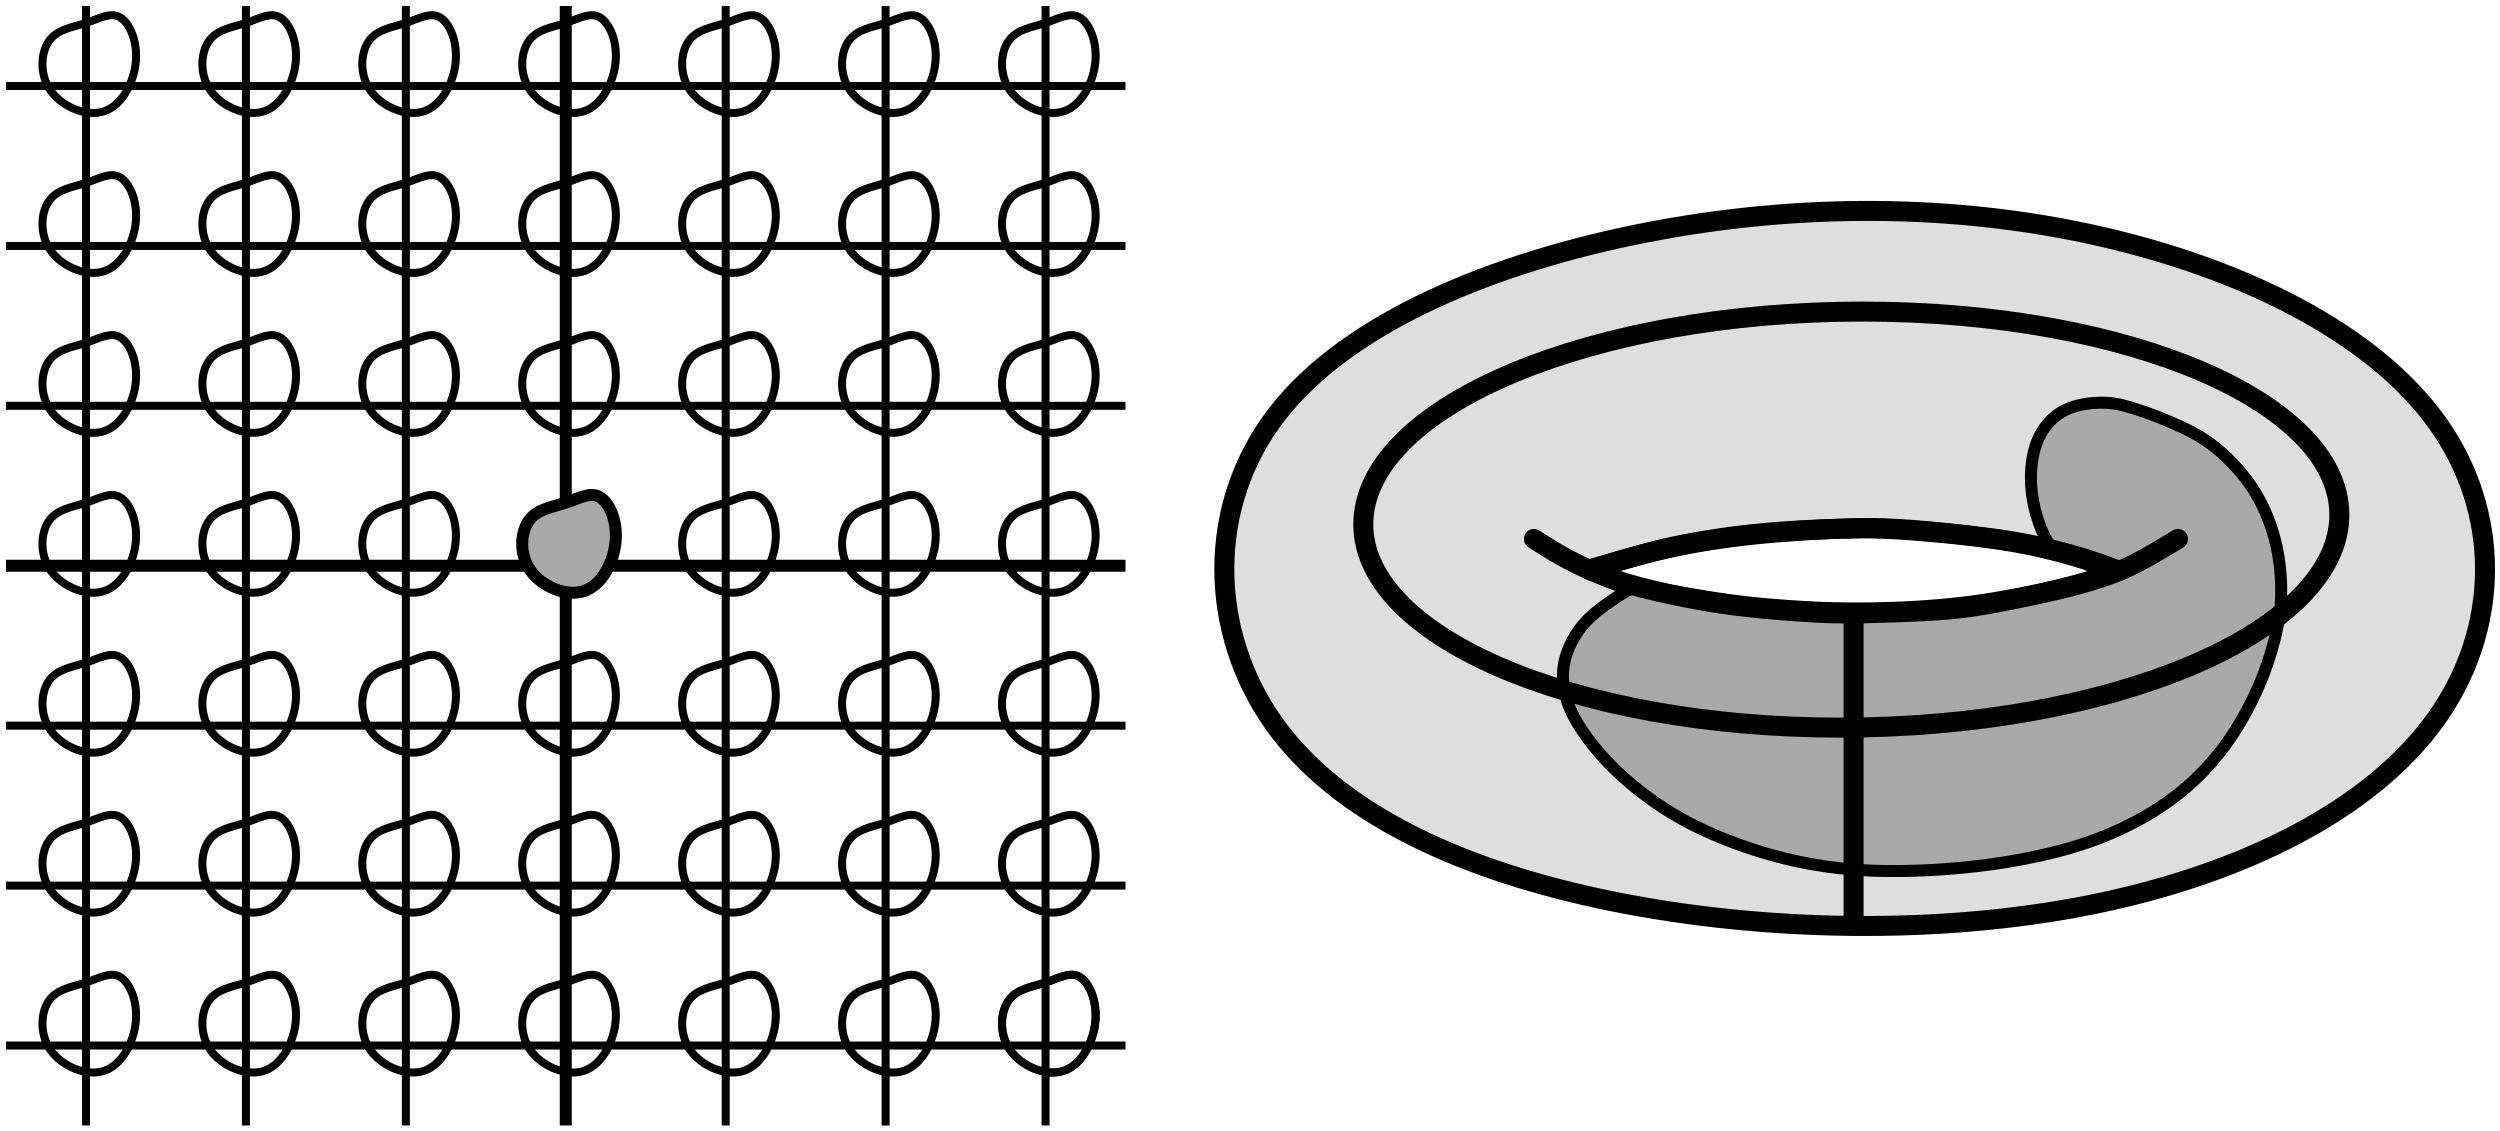<?xml version="1.0" encoding="UTF-8"?>
<svg xmlns="http://www.w3.org/2000/svg" xmlns:xlink="http://www.w3.org/1999/xlink" width="250.117pt" height="113.2pt" viewBox="0 0 250.117 113.2" version="1.1">
<defs>
<clipPath id="clip1">
  <path d="M 56 0 L 58 0 L 58 113.199 L 56 113.199 Z M 56 0 "/>
</clipPath>
</defs>
<g id="surface1">
<path style="fill-rule:evenodd;fill:rgb(87%,87%,87%);fill-opacity:1;stroke-width:2;stroke-linecap:butt;stroke-linejoin:round;stroke:rgb(0%,0%,0%);stroke-opacity:1;stroke-miterlimit:10;" d="M 263.185 719.202 C 256.021 709.959 256.361 697.428 262.791 688.299 C 269.224 679.17 281.755 673.44 296.81 670.405 C 311.869 667.373 329.455 667.034 344.65 670.096 C 359.849 673.159 372.658 679.62 379.119 688.666 C 385.58 697.709 385.693 709.338 379.205 718.358 C 372.712 727.373 359.623 733.78 345.267 737.01 C 330.916 740.241 315.295 740.295 300.154 737.346 C 285.013 734.397 270.349 728.444 263.185 719.202 Z M 316.353 707.557 C 314.689 707.459 312.814 707.319 311.005 707.131 C 309.193 706.944 307.439 706.702 305.896 706.448 C 304.349 706.194 303.005 705.924 301.767 705.635 C 300.533 705.35 299.396 705.045 298.38 704.76 C 297.361 704.479 296.462 704.213 295.834 704.03 C 295.205 703.842 294.849 703.737 294.673 703.686 C 294.494 703.631 294.494 703.631 295.166 703.33 C 295.834 703.026 297.173 702.42 298.619 701.983 C 300.064 701.541 301.619 701.272 303.091 701.014 C 304.564 700.756 305.962 700.514 307.353 700.307 C 308.744 700.1 310.127 699.932 311.81 699.776 C 313.494 699.623 315.47 699.483 317.384 699.401 C 319.298 699.323 321.146 699.307 322.962 699.338 C 324.779 699.37 326.56 699.452 328.259 699.573 C 329.955 699.698 331.572 699.862 333.162 700.08 C 334.752 700.303 336.318 700.577 337.662 700.838 C 339.005 701.1 340.127 701.346 341.189 701.604 C 342.255 701.858 343.263 702.123 344.252 702.42 C 345.24 702.717 346.205 703.045 346.689 703.209 C 347.17 703.373 347.17 703.373 346.72 703.573 C 346.271 703.764 345.369 704.159 344.15 704.565 C 342.931 704.971 341.392 705.393 339.955 705.733 C 338.517 706.073 337.181 706.327 335.58 706.569 C 333.974 706.811 332.103 707.038 330.185 707.229 C 328.271 707.42 326.31 707.577 324.763 707.659 C 323.216 707.741 322.08 707.748 320.783 707.725 C 319.486 707.705 318.021 707.651 316.353 707.557 Z M 316.353 707.557 " transform="matrix(1,0,0,-1,-135.4,760.6)"/>
<path style=" stroke:none;fill-rule:evenodd;fill:rgb(66.299%,66.299%,66.299%);fill-opacity:1;" d="M 161.586 59.859 C 160.906 60.367 160.09 60.98 159.352 61.703 C 158.613 62.43 157.961 63.266 157.477 64.234 C 156.996 65.199 156.684 66.297 156.668 67.477 C 156.648 68.66 156.926 69.93 157.262 70.906 C 157.598 71.879 157.996 72.559 158.559 73.352 C 159.121 74.148 159.848 75.055 160.535 75.824 C 161.219 76.594 161.859 77.223 162.66 77.918 C 163.465 78.613 164.426 79.375 165.484 80.109 C 166.547 80.844 167.699 81.555 168.934 82.207 C 170.164 82.859 171.469 83.453 172.891 84.008 C 174.309 84.559 175.84 85.07 177.391 85.496 C 178.941 85.922 180.512 86.262 182.062 86.512 C 183.617 86.758 185.156 86.918 186.789 87.004 C 188.422 87.086 190.145 87.094 191.844 87.039 C 193.539 86.984 195.211 86.867 196.891 86.691 C 198.566 86.516 200.254 86.273 201.961 85.953 C 203.668 85.633 205.395 85.234 206.961 84.781 C 208.523 84.328 209.926 83.824 211.352 83.191 C 212.773 82.559 214.219 81.797 215.473 81.023 C 216.727 80.25 217.785 79.465 218.824 78.539 C 219.867 77.613 220.891 76.551 221.848 75.344 C 222.809 74.137 223.707 72.785 224.473 71.43 C 225.238 70.074 225.871 68.715 226.359 67.48 C 226.852 66.246 227.203 65.141 227.488 63.73 C 227.777 62.324 228.004 60.613 228.023 58.984 C 228.039 57.352 227.852 55.797 227.477 54.293 C 227.105 52.789 226.543 51.34 225.895 50.098 C 225.246 48.855 224.508 47.824 223.645 46.867 C 222.777 45.91 221.789 45.027 220.801 44.316 C 219.816 43.609 218.84 43.07 217.441 42.473 C 216.047 41.875 214.23 41.219 212.562 40.891 C 210.898 40.562 209.375 40.57 208.125 40.863 C 206.879 41.156 205.906 41.738 205.211 42.395 C 204.516 43.051 204.102 43.781 203.816 44.57 C 203.527 45.363 203.367 46.219 203.336 47.234 C 203.305 48.254 203.402 49.434 203.527 50.289 C 203.648 51.145 203.801 51.672 203.918 52.055 C 204.035 52.438 204.121 52.672 204.25 52.965 C 204.379 53.262 204.547 53.613 205.113 54.062 C 205.68 54.512 206.645 55.059 207.473 55.441 C 208.301 55.82 208.988 56.039 209.559 56.355 C 210.125 56.676 210.57 57.094 210.262 57.469 C 209.949 57.844 208.887 58.176 207.766 58.484 C 206.641 58.793 205.465 59.074 204.23 59.352 C 202.996 59.629 201.707 59.895 200.41 60.137 C 199.117 60.375 197.82 60.594 196.305 60.766 C 194.785 60.941 193.043 61.074 191.438 61.164 C 189.828 61.254 188.359 61.301 186.84 61.32 C 185.32 61.34 183.758 61.328 182.094 61.262 C 180.434 61.195 178.676 61.07 177.105 60.93 C 175.535 60.789 174.152 60.633 172.91 60.465 C 171.664 60.297 170.562 60.113 169.344 59.883 C 168.129 59.652 166.805 59.375 165.859 59.164 C 164.914 58.953 164.352 58.812 163.996 58.723 C 163.641 58.629 163.492 58.59 163.148 58.77 C 162.805 58.949 162.266 59.352 161.586 59.859 Z M 161.586 59.859 "/>
<g clip-path="url(#clip1)" clip-rule="nonzero">
<path style="fill:none;stroke-width:1.2;stroke-linecap:butt;stroke-linejoin:round;stroke:rgb(0%,0%,0%);stroke-opacity:1;stroke-miterlimit:10;" d="M 192.002 759.998 L 192.002 647.998 " transform="matrix(1,0,0,-1,-135.4,760.6)"/>
</g>
<path style="fill:none;stroke-width:1.2;stroke-linecap:butt;stroke-linejoin:round;stroke:rgb(0%,0%,0%);stroke-opacity:1;stroke-miterlimit:10;" d="M 136.002 703.998 L 248.002 703.998 " transform="matrix(1,0,0,-1,-135.4,760.6)"/>
<path style="fill:none;stroke-width:0.8;stroke-linecap:butt;stroke-linejoin:round;stroke:rgb(0%,0%,0%);stroke-opacity:1;stroke-miterlimit:10;" d="M 248.002 719.998 L 136.002 719.998 " transform="matrix(1,0,0,-1,-135.4,760.6)"/>
<path style="fill:none;stroke-width:0.8;stroke-linecap:butt;stroke-linejoin:round;stroke:rgb(0%,0%,0%);stroke-opacity:1;stroke-miterlimit:10;" d="M 136.002 735.998 L 248.002 735.998 " transform="matrix(1,0,0,-1,-135.4,760.6)"/>
<path style="fill:none;stroke-width:0.8;stroke-linecap:butt;stroke-linejoin:round;stroke:rgb(0%,0%,0%);stroke-opacity:1;stroke-miterlimit:10;" d="M 136.002 751.998 L 248.002 751.998 " transform="matrix(1,0,0,-1,-135.4,760.6)"/>
<path style="fill:none;stroke-width:0.8;stroke-linecap:butt;stroke-linejoin:round;stroke:rgb(0%,0%,0%);stroke-opacity:1;stroke-miterlimit:10;" d="M 136.002 687.998 L 248.002 687.998 " transform="matrix(1,0,0,-1,-135.4,760.6)"/>
<path style="fill:none;stroke-width:0.8;stroke-linecap:butt;stroke-linejoin:round;stroke:rgb(0%,0%,0%);stroke-opacity:1;stroke-miterlimit:10;" d="M 136.002 671.998 L 248.002 671.998 " transform="matrix(1,0,0,-1,-135.4,760.6)"/>
<path style="fill:none;stroke-width:0.8;stroke-linecap:butt;stroke-linejoin:round;stroke:rgb(0%,0%,0%);stroke-opacity:1;stroke-miterlimit:10;" d="M 136.002 655.998 L 248.002 655.998 " transform="matrix(1,0,0,-1,-135.4,760.6)"/>
<path style="fill:none;stroke-width:0.8;stroke-linecap:butt;stroke-linejoin:round;stroke:rgb(0%,0%,0%);stroke-opacity:1;stroke-miterlimit:10;" d="M 144.002 759.998 L 144.002 647.998 " transform="matrix(1,0,0,-1,-135.4,760.6)"/>
<path style="fill:none;stroke-width:0.8;stroke-linecap:butt;stroke-linejoin:round;stroke:rgb(0%,0%,0%);stroke-opacity:1;stroke-miterlimit:10;" d="M 160.002 759.998 L 160.002 647.998 " transform="matrix(1,0,0,-1,-135.4,760.6)"/>
<path style="fill:none;stroke-width:0.8;stroke-linecap:butt;stroke-linejoin:round;stroke:rgb(0%,0%,0%);stroke-opacity:1;stroke-miterlimit:10;" d="M 176.002 759.998 L 176.002 647.998 " transform="matrix(1,0,0,-1,-135.4,760.6)"/>
<path style="fill:none;stroke-width:0.8;stroke-linecap:butt;stroke-linejoin:round;stroke:rgb(0%,0%,0%);stroke-opacity:1;stroke-miterlimit:10;" d="M 208.002 759.998 L 208.002 647.998 " transform="matrix(1,0,0,-1,-135.4,760.6)"/>
<path style="fill:none;stroke-width:0.8;stroke-linecap:butt;stroke-linejoin:round;stroke:rgb(0%,0%,0%);stroke-opacity:1;stroke-miterlimit:10;" d="M 224.002 759.998 L 224.002 647.998 " transform="matrix(1,0,0,-1,-135.4,760.6)"/>
<path style="fill:none;stroke-width:0.8;stroke-linecap:butt;stroke-linejoin:round;stroke:rgb(0%,0%,0%);stroke-opacity:1;stroke-miterlimit:10;" d="M 240.002 759.998 L 240.002 647.998 " transform="matrix(1,0,0,-1,-135.4,760.6)"/>
<path style="fill:none;stroke-width:2;stroke-linecap:butt;stroke-linejoin:round;stroke:rgb(0%,0%,0%);stroke-opacity:1;stroke-miterlimit:10;" d="M 369.431 708.616 C 370.041 720.108 348.681 729.428 321.724 729.428 C 294.763 729.428 272.416 720.108 271.806 708.616 C 271.197 697.123 292.556 687.803 319.513 687.803 C 346.47 687.803 368.822 697.123 369.431 708.616 " transform="matrix(1,0,0,-1,-135.4,760.6)"/>
<path style="fill:none;stroke-width:2;stroke-linecap:butt;stroke-linejoin:round;stroke:rgb(0%,0%,0%);stroke-opacity:1;stroke-miterlimit:10;" d="M 320.845 699.022 L 320.845 668.28 " transform="matrix(1,0,0,-1,-135.4,760.6)"/>
<path style="fill-rule:evenodd;fill:rgb(66.299%,66.299%,66.299%);fill-opacity:1;stroke-width:1.2;stroke-linecap:butt;stroke-linejoin:round;stroke:rgb(0%,0%,0%);stroke-opacity:1;stroke-miterlimit:10;" d="M 191.994 710.303 C 190.67 709.866 189.142 709.686 188.306 708.502 C 187.474 707.323 187.326 705.143 188.47 703.526 C 189.615 701.913 192.048 700.858 193.845 701.475 C 195.646 702.092 196.806 704.381 196.99 706.432 C 197.173 708.487 196.373 710.303 195.412 710.866 C 194.447 711.428 193.322 710.737 191.994 710.303 Z M 191.994 710.303 " transform="matrix(1,0,0,-1,-135.4,760.6)"/>
<path style="fill:none;stroke-width:0.8;stroke-linecap:butt;stroke-linejoin:round;stroke:rgb(0%,0%,0%);stroke-opacity:1;stroke-miterlimit:10;" d="M 207.994 710.303 C 206.67 709.866 205.142 709.686 204.306 708.502 C 203.474 707.323 203.326 705.143 204.47 703.526 C 205.615 701.913 208.048 700.858 209.845 701.475 C 211.646 702.092 212.806 704.381 212.99 706.432 C 213.173 708.487 212.373 710.303 211.412 710.866 C 210.447 711.428 209.322 710.737 207.994 710.303 Z M 207.994 710.303 " transform="matrix(1,0,0,-1,-135.4,760.6)"/>
<path style="fill:none;stroke-width:0.8;stroke-linecap:butt;stroke-linejoin:round;stroke:rgb(0%,0%,0%);stroke-opacity:1;stroke-miterlimit:10;" d="M 223.994 710.303 C 222.67 709.866 221.142 709.686 220.306 708.502 C 219.474 707.323 219.326 705.143 220.47 703.526 C 221.615 701.913 224.048 700.858 225.845 701.475 C 227.646 702.092 228.806 704.381 228.99 706.432 C 229.173 708.487 228.373 710.303 227.412 710.866 C 226.447 711.428 225.322 710.737 223.994 710.303 Z M 223.994 710.303 " transform="matrix(1,0,0,-1,-135.4,760.6)"/>
<path style="fill:none;stroke-width:0.8;stroke-linecap:butt;stroke-linejoin:round;stroke:rgb(0%,0%,0%);stroke-opacity:1;stroke-miterlimit:10;" d="M 239.994 710.303 C 238.67 709.866 237.142 709.686 236.306 708.502 C 235.474 707.323 235.326 705.143 236.47 703.526 C 237.615 701.913 240.048 700.858 241.845 701.475 C 243.646 702.092 244.806 704.381 244.99 706.432 C 245.173 708.487 244.373 710.303 243.412 710.866 C 242.447 711.428 241.322 710.737 239.994 710.303 Z M 239.994 710.303 " transform="matrix(1,0,0,-1,-135.4,760.6)"/>
<path style="fill:none;stroke-width:0.8;stroke-linecap:butt;stroke-linejoin:round;stroke:rgb(0%,0%,0%);stroke-opacity:1;stroke-miterlimit:10;" d="M 239.994 726.303 C 238.67 725.866 237.142 725.686 236.306 724.502 C 235.474 723.323 235.326 721.143 236.47 719.526 C 237.615 717.913 240.048 716.858 241.845 717.475 C 243.646 718.092 244.806 720.381 244.99 722.432 C 245.173 724.487 244.373 726.303 243.412 726.866 C 242.447 727.428 241.322 726.737 239.994 726.303 Z M 239.994 726.303 " transform="matrix(1,0,0,-1,-135.4,760.6)"/>
<path style="fill:none;stroke-width:0.8;stroke-linecap:butt;stroke-linejoin:round;stroke:rgb(0%,0%,0%);stroke-opacity:1;stroke-miterlimit:10;" d="M 223.994 726.303 C 222.67 725.866 221.142 725.686 220.306 724.502 C 219.474 723.323 219.326 721.143 220.47 719.526 C 221.615 717.913 224.048 716.858 225.845 717.475 C 227.646 718.092 228.806 720.381 228.99 722.432 C 229.173 724.487 228.373 726.303 227.412 726.866 C 226.447 727.428 225.322 726.737 223.994 726.303 Z M 223.994 726.303 " transform="matrix(1,0,0,-1,-135.4,760.6)"/>
<path style="fill:none;stroke-width:0.8;stroke-linecap:butt;stroke-linejoin:round;stroke:rgb(0%,0%,0%);stroke-opacity:1;stroke-miterlimit:10;" d="M 207.994 726.303 C 206.67 725.866 205.142 725.686 204.306 724.502 C 203.474 723.323 203.326 721.143 204.47 719.526 C 205.615 717.913 208.048 716.858 209.845 717.475 C 211.646 718.092 212.806 720.381 212.99 722.432 C 213.173 724.487 212.373 726.303 211.412 726.866 C 210.447 727.428 209.322 726.737 207.994 726.303 Z M 207.994 726.303 " transform="matrix(1,0,0,-1,-135.4,760.6)"/>
<path style="fill:none;stroke-width:0.8;stroke-linecap:butt;stroke-linejoin:round;stroke:rgb(0%,0%,0%);stroke-opacity:1;stroke-miterlimit:10;" d="M 191.994 726.303 C 190.67 725.866 189.142 725.686 188.306 724.502 C 187.474 723.323 187.326 721.143 188.47 719.526 C 189.615 717.913 192.048 716.858 193.845 717.475 C 195.646 718.092 196.806 720.381 196.99 722.432 C 197.173 724.487 196.373 726.303 195.412 726.866 C 194.447 727.428 193.322 726.737 191.994 726.303 Z M 191.994 726.303 " transform="matrix(1,0,0,-1,-135.4,760.6)"/>
<path style="fill:none;stroke-width:0.8;stroke-linecap:butt;stroke-linejoin:round;stroke:rgb(0%,0%,0%);stroke-opacity:1;stroke-miterlimit:10;" d="M 175.994 726.303 C 174.67 725.866 173.142 725.686 172.306 724.502 C 171.474 723.323 171.326 721.143 172.47 719.526 C 173.615 717.913 176.048 716.858 177.845 717.475 C 179.646 718.092 180.806 720.381 180.99 722.432 C 181.173 724.487 180.373 726.303 179.412 726.866 C 178.447 727.428 177.322 726.737 175.994 726.303 Z M 175.994 726.303 " transform="matrix(1,0,0,-1,-135.4,760.6)"/>
<path style="fill:none;stroke-width:0.8;stroke-linecap:butt;stroke-linejoin:round;stroke:rgb(0%,0%,0%);stroke-opacity:1;stroke-miterlimit:10;" d="M 175.994 710.303 C 174.67 709.866 173.142 709.686 172.306 708.502 C 171.474 707.323 171.326 705.143 172.47 703.526 C 173.615 701.913 176.048 700.858 177.845 701.475 C 179.646 702.092 180.806 704.381 180.99 706.432 C 181.173 708.487 180.373 710.303 179.412 710.866 C 178.447 711.428 177.322 710.737 175.994 710.303 Z M 175.994 710.303 " transform="matrix(1,0,0,-1,-135.4,760.6)"/>
<path style="fill:none;stroke-width:0.8;stroke-linecap:butt;stroke-linejoin:round;stroke:rgb(0%,0%,0%);stroke-opacity:1;stroke-miterlimit:10;" d="M 175.994 694.303 C 174.67 693.866 173.142 693.686 172.306 692.502 C 171.474 691.323 171.326 689.143 172.47 687.526 C 173.615 685.913 176.048 684.858 177.845 685.475 C 179.646 686.092 180.806 688.381 180.99 690.432 C 181.173 692.487 180.373 694.303 179.412 694.866 C 178.447 695.428 177.322 694.737 175.994 694.303 Z M 175.994 694.303 " transform="matrix(1,0,0,-1,-135.4,760.6)"/>
<path style="fill:none;stroke-width:0.8;stroke-linecap:butt;stroke-linejoin:round;stroke:rgb(0%,0%,0%);stroke-opacity:1;stroke-miterlimit:10;" d="M 191.994 694.303 C 190.67 693.866 189.142 693.686 188.306 692.502 C 187.474 691.323 187.326 689.143 188.47 687.526 C 189.615 685.913 192.048 684.858 193.845 685.475 C 195.646 686.092 196.806 688.381 196.99 690.432 C 197.173 692.487 196.373 694.303 195.412 694.866 C 194.447 695.428 193.322 694.737 191.994 694.303 Z M 191.994 694.303 " transform="matrix(1,0,0,-1,-135.4,760.6)"/>
<path style="fill:none;stroke-width:0.8;stroke-linecap:butt;stroke-linejoin:round;stroke:rgb(0%,0%,0%);stroke-opacity:1;stroke-miterlimit:10;" d="M 207.994 694.303 C 206.67 693.866 205.142 693.686 204.306 692.502 C 203.474 691.323 203.326 689.143 204.47 687.526 C 205.615 685.913 208.048 684.858 209.845 685.475 C 211.646 686.092 212.806 688.381 212.99 690.432 C 213.173 692.487 212.373 694.303 211.412 694.866 C 210.447 695.428 209.322 694.737 207.994 694.303 Z M 207.994 694.303 " transform="matrix(1,0,0,-1,-135.4,760.6)"/>
<path style="fill:none;stroke-width:0.8;stroke-linecap:butt;stroke-linejoin:round;stroke:rgb(0%,0%,0%);stroke-opacity:1;stroke-miterlimit:10;" d="M 223.994 694.303 C 222.67 693.866 221.142 693.686 220.306 692.502 C 219.474 691.323 219.326 689.143 220.47 687.526 C 221.615 685.913 224.048 684.858 225.845 685.475 C 227.646 686.092 228.806 688.381 228.99 690.432 C 229.173 692.487 228.373 694.303 227.412 694.866 C 226.447 695.428 225.322 694.737 223.994 694.303 Z M 223.994 694.303 " transform="matrix(1,0,0,-1,-135.4,760.6)"/>
<path style="fill:none;stroke-width:0.8;stroke-linecap:butt;stroke-linejoin:round;stroke:rgb(0%,0%,0%);stroke-opacity:1;stroke-miterlimit:10;" d="M 239.994 694.303 C 238.67 693.866 237.142 693.686 236.306 692.502 C 235.474 691.323 235.326 689.143 236.47 687.526 C 237.615 685.913 240.048 684.858 241.845 685.475 C 243.646 686.092 244.806 688.381 244.99 690.432 C 245.173 692.487 244.373 694.303 243.412 694.866 C 242.447 695.428 241.322 694.737 239.994 694.303 Z M 239.994 694.303 " transform="matrix(1,0,0,-1,-135.4,760.6)"/>
<path style="fill:none;stroke-width:0.8;stroke-linecap:butt;stroke-linejoin:round;stroke:rgb(0%,0%,0%);stroke-opacity:1;stroke-miterlimit:10;" d="M 239.994 678.303 C 238.67 677.866 237.142 677.686 236.306 676.502 C 235.474 675.323 235.326 673.143 236.47 671.526 C 237.615 669.913 240.048 668.858 241.845 669.475 C 243.646 670.092 244.806 672.381 244.99 674.432 C 245.173 676.487 244.373 678.303 243.412 678.866 C 242.447 679.428 241.322 678.737 239.994 678.303 Z M 239.994 678.303 " transform="matrix(1,0,0,-1,-135.4,760.6)"/>
<path style="fill:none;stroke-width:0.8;stroke-linecap:butt;stroke-linejoin:round;stroke:rgb(0%,0%,0%);stroke-opacity:1;stroke-miterlimit:10;" d="M 223.994 678.303 C 222.67 677.866 221.142 677.686 220.306 676.502 C 219.474 675.323 219.326 673.143 220.47 671.526 C 221.615 669.913 224.048 668.858 225.845 669.475 C 227.646 670.092 228.806 672.381 228.99 674.432 C 229.173 676.487 228.373 678.303 227.412 678.866 C 226.447 679.428 225.322 678.737 223.994 678.303 Z M 223.994 678.303 " transform="matrix(1,0,0,-1,-135.4,760.6)"/>
<path style="fill:none;stroke-width:0.8;stroke-linecap:butt;stroke-linejoin:round;stroke:rgb(0%,0%,0%);stroke-opacity:1;stroke-miterlimit:10;" d="M 207.994 678.303 C 206.67 677.866 205.142 677.686 204.306 676.502 C 203.474 675.323 203.326 673.143 204.47 671.526 C 205.615 669.913 208.048 668.858 209.845 669.475 C 211.646 670.092 212.806 672.381 212.99 674.432 C 213.173 676.487 212.373 678.303 211.412 678.866 C 210.447 679.428 209.322 678.737 207.994 678.303 Z M 207.994 678.303 " transform="matrix(1,0,0,-1,-135.4,760.6)"/>
<path style="fill:none;stroke-width:0.8;stroke-linecap:butt;stroke-linejoin:round;stroke:rgb(0%,0%,0%);stroke-opacity:1;stroke-miterlimit:10;" d="M 191.994 678.303 C 190.67 677.866 189.142 677.686 188.306 676.502 C 187.474 675.323 187.326 673.143 188.47 671.526 C 189.615 669.913 192.048 668.858 193.845 669.475 C 195.646 670.092 196.806 672.381 196.99 674.432 C 197.173 676.487 196.373 678.303 195.412 678.866 C 194.447 679.428 193.322 678.737 191.994 678.303 Z M 191.994 678.303 " transform="matrix(1,0,0,-1,-135.4,760.6)"/>
<path style="fill:none;stroke-width:0.8;stroke-linecap:butt;stroke-linejoin:round;stroke:rgb(0%,0%,0%);stroke-opacity:1;stroke-miterlimit:10;" d="M 175.994 678.303 C 174.67 677.866 173.142 677.686 172.306 676.502 C 171.474 675.323 171.326 673.143 172.47 671.526 C 173.615 669.913 176.048 668.858 177.845 669.475 C 179.646 670.092 180.806 672.381 180.99 674.432 C 181.173 676.487 180.373 678.303 179.412 678.866 C 178.447 679.428 177.322 678.737 175.994 678.303 Z M 175.994 678.303 " transform="matrix(1,0,0,-1,-135.4,760.6)"/>
<path style="fill:none;stroke-width:0.8;stroke-linecap:butt;stroke-linejoin:round;stroke:rgb(0%,0%,0%);stroke-opacity:1;stroke-miterlimit:10;" d="M 159.994 678.303 C 158.67 677.866 157.142 677.686 156.306 676.502 C 155.474 675.323 155.326 673.143 156.47 671.526 C 157.615 669.913 160.048 668.858 161.845 669.475 C 163.646 670.092 164.806 672.381 164.99 674.432 C 165.173 676.487 164.373 678.303 163.412 678.866 C 162.447 679.428 161.322 678.737 159.994 678.303 Z M 159.994 678.303 " transform="matrix(1,0,0,-1,-135.4,760.6)"/>
<path style="fill:none;stroke-width:0.8;stroke-linecap:butt;stroke-linejoin:round;stroke:rgb(0%,0%,0%);stroke-opacity:1;stroke-miterlimit:10;" d="M 159.994 694.303 C 158.67 693.866 157.142 693.686 156.306 692.502 C 155.474 691.323 155.326 689.143 156.47 687.526 C 157.615 685.913 160.048 684.858 161.845 685.475 C 163.646 686.092 164.806 688.381 164.99 690.432 C 165.173 692.487 164.373 694.303 163.412 694.866 C 162.447 695.428 161.322 694.737 159.994 694.303 Z M 159.994 694.303 " transform="matrix(1,0,0,-1,-135.4,760.6)"/>
<path style="fill:none;stroke-width:0.8;stroke-linecap:butt;stroke-linejoin:round;stroke:rgb(0%,0%,0%);stroke-opacity:1;stroke-miterlimit:10;" d="M 159.994 710.303 C 158.67 709.866 157.142 709.686 156.306 708.502 C 155.474 707.323 155.326 705.143 156.47 703.526 C 157.615 701.913 160.048 700.858 161.845 701.475 C 163.646 702.092 164.806 704.381 164.99 706.432 C 165.173 708.487 164.373 710.303 163.412 710.866 C 162.447 711.428 161.322 710.737 159.994 710.303 Z M 159.994 710.303 " transform="matrix(1,0,0,-1,-135.4,760.6)"/>
<path style="fill:none;stroke-width:0.8;stroke-linecap:butt;stroke-linejoin:round;stroke:rgb(0%,0%,0%);stroke-opacity:1;stroke-miterlimit:10;" d="M 159.994 726.303 C 158.67 725.866 157.142 725.686 156.306 724.502 C 155.474 723.323 155.326 721.143 156.47 719.526 C 157.615 717.913 160.048 716.858 161.845 717.475 C 163.646 718.092 164.806 720.381 164.99 722.432 C 165.173 724.487 164.373 726.303 163.412 726.866 C 162.447 727.428 161.322 726.737 159.994 726.303 Z M 159.994 726.303 " transform="matrix(1,0,0,-1,-135.4,760.6)"/>
<path style="fill:none;stroke-width:0.8;stroke-linecap:butt;stroke-linejoin:round;stroke:rgb(0%,0%,0%);stroke-opacity:1;stroke-miterlimit:10;" d="M 159.994 742.303 C 158.67 741.866 157.142 741.686 156.306 740.502 C 155.474 739.323 155.326 737.143 156.47 735.526 C 157.615 733.913 160.048 732.858 161.845 733.475 C 163.646 734.092 164.806 736.381 164.99 738.432 C 165.173 740.487 164.373 742.303 163.412 742.866 C 162.447 743.428 161.322 742.737 159.994 742.303 Z M 159.994 742.303 " transform="matrix(1,0,0,-1,-135.4,760.6)"/>
<path style="fill:none;stroke-width:0.8;stroke-linecap:butt;stroke-linejoin:round;stroke:rgb(0%,0%,0%);stroke-opacity:1;stroke-miterlimit:10;" d="M 175.994 742.303 C 174.67 741.866 173.142 741.686 172.306 740.502 C 171.474 739.323 171.326 737.143 172.47 735.526 C 173.615 733.913 176.048 732.858 177.845 733.475 C 179.646 734.092 180.806 736.381 180.99 738.432 C 181.173 740.487 180.373 742.303 179.412 742.866 C 178.447 743.428 177.322 742.737 175.994 742.303 Z M 175.994 742.303 " transform="matrix(1,0,0,-1,-135.4,760.6)"/>
<path style="fill:none;stroke-width:0.8;stroke-linecap:butt;stroke-linejoin:round;stroke:rgb(0%,0%,0%);stroke-opacity:1;stroke-miterlimit:10;" d="M 191.994 742.303 C 190.67 741.866 189.142 741.686 188.306 740.502 C 187.474 739.323 187.326 737.143 188.47 735.526 C 189.615 733.913 192.048 732.858 193.845 733.475 C 195.646 734.092 196.806 736.381 196.99 738.432 C 197.173 740.487 196.373 742.303 195.412 742.866 C 194.447 743.428 193.322 742.737 191.994 742.303 Z M 191.994 742.303 " transform="matrix(1,0,0,-1,-135.4,760.6)"/>
<path style="fill:none;stroke-width:0.8;stroke-linecap:butt;stroke-linejoin:round;stroke:rgb(0%,0%,0%);stroke-opacity:1;stroke-miterlimit:10;" d="M 207.994 742.303 C 206.67 741.866 205.142 741.686 204.306 740.502 C 203.474 739.323 203.326 737.143 204.47 735.526 C 205.615 733.913 208.048 732.858 209.845 733.475 C 211.646 734.092 212.806 736.381 212.99 738.432 C 213.173 740.487 212.373 742.303 211.412 742.866 C 210.447 743.428 209.322 742.737 207.994 742.303 Z M 207.994 742.303 " transform="matrix(1,0,0,-1,-135.4,760.6)"/>
<path style="fill:none;stroke-width:0.8;stroke-linecap:butt;stroke-linejoin:round;stroke:rgb(0%,0%,0%);stroke-opacity:1;stroke-miterlimit:10;" d="M 143.994 726.303 C 142.67 725.866 141.142 725.686 140.306 724.502 C 139.474 723.323 139.326 721.143 140.47 719.526 C 141.615 717.913 144.048 716.858 145.845 717.475 C 147.646 718.092 148.806 720.381 148.99 722.432 C 149.173 724.487 148.373 726.303 147.412 726.866 C 146.447 727.428 145.322 726.737 143.994 726.303 Z M 143.994 726.303 " transform="matrix(1,0,0,-1,-135.4,760.6)"/>
<path style="fill:none;stroke-width:0.8;stroke-linecap:butt;stroke-linejoin:round;stroke:rgb(0%,0%,0%);stroke-opacity:1;stroke-miterlimit:10;" d="M 143.994 742.303 C 142.67 741.866 141.142 741.686 140.306 740.502 C 139.474 739.323 139.326 737.143 140.47 735.526 C 141.615 733.913 144.048 732.858 145.845 733.475 C 147.646 734.092 148.806 736.381 148.99 738.432 C 149.173 740.487 148.373 742.303 147.412 742.866 C 146.447 743.428 145.322 742.737 143.994 742.303 Z M 143.994 742.303 " transform="matrix(1,0,0,-1,-135.4,760.6)"/>
<path style="fill:none;stroke-width:0.8;stroke-linecap:butt;stroke-linejoin:round;stroke:rgb(0%,0%,0%);stroke-opacity:1;stroke-miterlimit:10;" d="M 143.994 758.303 C 142.67 757.866 141.142 757.686 140.306 756.502 C 139.474 755.323 139.326 753.143 140.47 751.526 C 141.615 749.913 144.048 748.858 145.845 749.475 C 147.646 750.092 148.806 752.381 148.99 754.432 C 149.173 756.487 148.373 758.303 147.412 758.866 C 146.447 759.428 145.322 758.737 143.994 758.303 Z M 143.994 758.303 " transform="matrix(1,0,0,-1,-135.4,760.6)"/>
<path style="fill:none;stroke-width:0.8;stroke-linecap:butt;stroke-linejoin:round;stroke:rgb(0%,0%,0%);stroke-opacity:1;stroke-miterlimit:10;" d="M 159.994 758.303 C 158.67 757.866 157.142 757.686 156.306 756.502 C 155.474 755.323 155.326 753.143 156.47 751.526 C 157.615 749.913 160.048 748.858 161.845 749.475 C 163.646 750.092 164.806 752.381 164.99 754.432 C 165.173 756.487 164.373 758.303 163.412 758.866 C 162.447 759.428 161.322 758.737 159.994 758.303 Z M 159.994 758.303 " transform="matrix(1,0,0,-1,-135.4,760.6)"/>
<path style="fill:none;stroke-width:0.8;stroke-linecap:butt;stroke-linejoin:round;stroke:rgb(0%,0%,0%);stroke-opacity:1;stroke-miterlimit:10;" d="M 175.994 758.303 C 174.67 757.866 173.142 757.686 172.306 756.502 C 171.474 755.323 171.326 753.143 172.47 751.526 C 173.615 749.913 176.048 748.858 177.845 749.475 C 179.646 750.092 180.806 752.381 180.99 754.432 C 181.173 756.487 180.373 758.303 179.412 758.866 C 178.447 759.428 177.322 758.737 175.994 758.303 Z M 175.994 758.303 " transform="matrix(1,0,0,-1,-135.4,760.6)"/>
<path style="fill:none;stroke-width:0.8;stroke-linecap:butt;stroke-linejoin:round;stroke:rgb(0%,0%,0%);stroke-opacity:1;stroke-miterlimit:10;" d="M 191.994 758.303 C 190.67 757.866 189.142 757.686 188.306 756.502 C 187.474 755.323 187.326 753.143 188.47 751.526 C 189.615 749.913 192.048 748.858 193.845 749.475 C 195.646 750.092 196.806 752.381 196.99 754.432 C 197.173 756.487 196.373 758.303 195.412 758.866 C 194.447 759.428 193.322 758.737 191.994 758.303 Z M 191.994 758.303 " transform="matrix(1,0,0,-1,-135.4,760.6)"/>
<path style="fill:none;stroke-width:0.8;stroke-linecap:butt;stroke-linejoin:round;stroke:rgb(0%,0%,0%);stroke-opacity:1;stroke-miterlimit:10;" d="M 207.994 758.303 C 206.67 757.866 205.142 757.686 204.306 756.502 C 203.474 755.323 203.326 753.143 204.47 751.526 C 205.615 749.913 208.048 748.858 209.845 749.475 C 211.646 750.092 212.806 752.381 212.99 754.432 C 213.173 756.487 212.373 758.303 211.412 758.866 C 210.447 759.428 209.322 758.737 207.994 758.303 Z M 207.994 758.303 " transform="matrix(1,0,0,-1,-135.4,760.6)"/>
<path style="fill:none;stroke-width:0.8;stroke-linecap:butt;stroke-linejoin:round;stroke:rgb(0%,0%,0%);stroke-opacity:1;stroke-miterlimit:10;" d="M 223.994 758.303 C 222.67 757.866 221.142 757.686 220.306 756.502 C 219.474 755.323 219.326 753.143 220.47 751.526 C 221.615 749.913 224.048 748.858 225.845 749.475 C 227.646 750.092 228.806 752.381 228.99 754.432 C 229.173 756.487 228.373 758.303 227.412 758.866 C 226.447 759.428 225.322 758.737 223.994 758.303 Z M 223.994 758.303 " transform="matrix(1,0,0,-1,-135.4,760.6)"/>
<path style="fill:none;stroke-width:0.8;stroke-linecap:butt;stroke-linejoin:round;stroke:rgb(0%,0%,0%);stroke-opacity:1;stroke-miterlimit:10;" d="M 239.994 758.303 C 238.67 757.866 237.142 757.686 236.306 756.502 C 235.474 755.323 235.326 753.143 236.47 751.526 C 237.615 749.913 240.048 748.858 241.845 749.475 C 243.646 750.092 244.806 752.381 244.99 754.432 C 245.173 756.487 244.373 758.303 243.412 758.866 C 242.447 759.428 241.322 758.737 239.994 758.303 Z M 239.994 758.303 " transform="matrix(1,0,0,-1,-135.4,760.6)"/>
<path style="fill:none;stroke-width:0.8;stroke-linecap:butt;stroke-linejoin:round;stroke:rgb(0%,0%,0%);stroke-opacity:1;stroke-miterlimit:10;" d="M 239.994 742.303 C 238.67 741.866 237.142 741.686 236.306 740.502 C 235.474 739.323 235.326 737.143 236.47 735.526 C 237.615 733.913 240.048 732.858 241.845 733.475 C 243.646 734.092 244.806 736.381 244.99 738.432 C 245.173 740.487 244.373 742.303 243.412 742.866 C 242.447 743.428 241.322 742.737 239.994 742.303 Z M 239.994 742.303 " transform="matrix(1,0,0,-1,-135.4,760.6)"/>
<path style="fill:none;stroke-width:0.8;stroke-linecap:butt;stroke-linejoin:round;stroke:rgb(0%,0%,0%);stroke-opacity:1;stroke-miterlimit:10;" d="M 223.994 742.303 C 222.67 741.866 221.142 741.686 220.306 740.502 C 219.474 739.323 219.326 737.143 220.47 735.526 C 221.615 733.913 224.048 732.858 225.845 733.475 C 227.646 734.092 228.806 736.381 228.99 738.432 C 229.173 740.487 228.373 742.303 227.412 742.866 C 226.447 743.428 225.322 742.737 223.994 742.303 Z M 223.994 742.303 " transform="matrix(1,0,0,-1,-135.4,760.6)"/>
<path style="fill:none;stroke-width:0.8;stroke-linecap:butt;stroke-linejoin:round;stroke:rgb(0%,0%,0%);stroke-opacity:1;stroke-miterlimit:10;" d="M 143.994 710.303 C 142.67 709.866 141.142 709.686 140.306 708.502 C 139.474 707.323 139.326 705.143 140.47 703.526 C 141.615 701.913 144.048 700.858 145.845 701.475 C 147.646 702.092 148.806 704.381 148.99 706.432 C 149.173 708.487 148.373 710.303 147.412 710.866 C 146.447 711.428 145.322 710.737 143.994 710.303 Z M 143.994 710.303 " transform="matrix(1,0,0,-1,-135.4,760.6)"/>
<path style="fill:none;stroke-width:0.8;stroke-linecap:butt;stroke-linejoin:round;stroke:rgb(0%,0%,0%);stroke-opacity:1;stroke-miterlimit:10;" d="M 143.994 694.303 C 142.67 693.866 141.142 693.686 140.306 692.502 C 139.474 691.323 139.326 689.143 140.47 687.526 C 141.615 685.913 144.048 684.858 145.845 685.475 C 147.646 686.092 148.806 688.381 148.99 690.432 C 149.173 692.487 148.373 694.303 147.412 694.866 C 146.447 695.428 145.322 694.737 143.994 694.303 Z M 143.994 694.303 " transform="matrix(1,0,0,-1,-135.4,760.6)"/>
<path style="fill:none;stroke-width:0.8;stroke-linecap:butt;stroke-linejoin:round;stroke:rgb(0%,0%,0%);stroke-opacity:1;stroke-miterlimit:10;" d="M 143.994 678.303 C 142.67 677.866 141.142 677.686 140.306 676.502 C 139.474 675.323 139.326 673.143 140.47 671.526 C 141.615 669.913 144.048 668.858 145.845 669.475 C 147.646 670.092 148.806 672.381 148.99 674.432 C 149.173 676.487 148.373 678.303 147.412 678.866 C 146.447 679.428 145.322 678.737 143.994 678.303 Z M 143.994 678.303 " transform="matrix(1,0,0,-1,-135.4,760.6)"/>
<path style="fill:none;stroke-width:0.8;stroke-linecap:butt;stroke-linejoin:round;stroke:rgb(0%,0%,0%);stroke-opacity:1;stroke-miterlimit:10;" d="M 143.994 662.303 C 142.67 661.866 141.142 661.686 140.306 660.502 C 139.474 659.323 139.326 657.143 140.47 655.526 C 141.615 653.913 144.048 652.858 145.845 653.475 C 147.646 654.092 148.806 656.381 148.99 658.432 C 149.173 660.487 148.373 662.303 147.412 662.866 C 146.447 663.428 145.322 662.737 143.994 662.303 Z M 143.994 662.303 " transform="matrix(1,0,0,-1,-135.4,760.6)"/>
<path style="fill:none;stroke-width:0.8;stroke-linecap:butt;stroke-linejoin:round;stroke:rgb(0%,0%,0%);stroke-opacity:1;stroke-miterlimit:10;" d="M 159.994 662.303 C 158.67 661.866 157.142 661.686 156.306 660.502 C 155.474 659.323 155.326 657.143 156.47 655.526 C 157.615 653.913 160.048 652.858 161.845 653.475 C 163.646 654.092 164.806 656.381 164.99 658.432 C 165.173 660.487 164.373 662.303 163.412 662.866 C 162.447 663.428 161.322 662.737 159.994 662.303 Z M 159.994 662.303 " transform="matrix(1,0,0,-1,-135.4,760.6)"/>
<path style="fill:none;stroke-width:0.8;stroke-linecap:butt;stroke-linejoin:round;stroke:rgb(0%,0%,0%);stroke-opacity:1;stroke-miterlimit:10;" d="M 175.994 662.303 C 174.67 661.866 173.142 661.686 172.306 660.502 C 171.474 659.323 171.326 657.143 172.47 655.526 C 173.615 653.913 176.048 652.858 177.845 653.475 C 179.646 654.092 180.806 656.381 180.99 658.432 C 181.173 660.487 180.373 662.303 179.412 662.866 C 178.447 663.428 177.322 662.737 175.994 662.303 Z M 175.994 662.303 " transform="matrix(1,0,0,-1,-135.4,760.6)"/>
<path style="fill:none;stroke-width:0.8;stroke-linecap:butt;stroke-linejoin:round;stroke:rgb(0%,0%,0%);stroke-opacity:1;stroke-miterlimit:10;" d="M 191.994 662.303 C 190.67 661.866 189.142 661.686 188.306 660.502 C 187.474 659.323 187.326 657.143 188.47 655.526 C 189.615 653.913 192.048 652.858 193.845 653.475 C 195.646 654.092 196.806 656.381 196.99 658.432 C 197.173 660.487 196.373 662.303 195.412 662.866 C 194.447 663.428 193.322 662.737 191.994 662.303 Z M 191.994 662.303 " transform="matrix(1,0,0,-1,-135.4,760.6)"/>
<path style="fill:none;stroke-width:0.8;stroke-linecap:butt;stroke-linejoin:round;stroke:rgb(0%,0%,0%);stroke-opacity:1;stroke-miterlimit:10;" d="M 207.994 662.303 C 206.67 661.866 205.142 661.686 204.306 660.502 C 203.474 659.323 203.326 657.143 204.47 655.526 C 205.615 653.913 208.048 652.858 209.845 653.475 C 211.646 654.092 212.806 656.381 212.99 658.432 C 213.173 660.487 212.373 662.303 211.412 662.866 C 210.447 663.428 209.322 662.737 207.994 662.303 Z M 207.994 662.303 " transform="matrix(1,0,0,-1,-135.4,760.6)"/>
<path style="fill:none;stroke-width:0.8;stroke-linecap:butt;stroke-linejoin:round;stroke:rgb(0%,0%,0%);stroke-opacity:1;stroke-miterlimit:10;" d="M 223.994 662.303 C 222.67 661.866 221.142 661.686 220.306 660.502 C 219.474 659.323 219.326 657.143 220.47 655.526 C 221.615 653.913 224.048 652.858 225.845 653.475 C 227.646 654.092 228.806 656.381 228.99 658.432 C 229.173 660.487 228.373 662.303 227.412 662.866 C 226.447 663.428 225.322 662.737 223.994 662.303 Z M 223.994 662.303 " transform="matrix(1,0,0,-1,-135.4,760.6)"/>
<path style="fill:none;stroke-width:0.8;stroke-linecap:butt;stroke-linejoin:round;stroke:rgb(0%,0%,0%);stroke-opacity:1;stroke-miterlimit:10;" d="M 239.994 662.303 C 238.67 661.866 237.142 661.686 236.306 660.502 C 235.474 659.323 235.326 657.143 236.47 655.526 C 237.615 653.913 240.048 652.858 241.845 653.475 C 243.646 654.092 244.806 656.381 244.99 658.432 C 245.173 660.487 244.373 662.303 243.412 662.866 C 242.447 663.428 241.322 662.737 239.994 662.303 Z M 239.994 662.303 " transform="matrix(1,0,0,-1,-135.4,760.6)"/>
<path style="fill:none;stroke-width:0.8;stroke-linecap:butt;stroke-linejoin:round;stroke:rgb(0%,0%,0%);stroke-opacity:1;stroke-miterlimit:10;" d="M 239.994 662.303 C 238.67 661.866 237.142 661.686 236.306 660.502 C 235.474 659.323 235.326 657.143 236.47 655.526 C 237.615 653.913 240.048 652.858 241.845 653.475 C 243.646 654.092 244.806 656.381 244.99 658.432 C 245.173 660.487 244.373 662.303 243.412 662.866 C 242.447 663.428 241.322 662.737 239.994 662.303 Z M 239.994 662.303 " transform="matrix(1,0,0,-1,-135.4,760.6)"/>
<path style="fill:none;stroke-width:1.2;stroke-linecap:butt;stroke-linejoin:round;stroke:rgb(0%,0%,0%);stroke-opacity:1;stroke-miterlimit:10;" d="M 299.798 701.772 C 299.798 701.772 299.798 701.772 299.646 701.811 C 299.494 701.854 299.185 701.932 298.619 701.702 C 298.052 701.471 297.224 700.928 296.337 700.303 C 295.451 699.682 294.505 698.975 293.712 698.014 C 292.923 697.053 292.287 695.834 291.986 694.686 C 291.689 693.534 291.724 692.448 291.931 691.42 C 292.138 690.397 292.513 689.428 293.212 688.264 C 293.912 687.1 294.939 685.733 296.181 684.416 C 297.423 683.104 298.88 681.834 300.498 680.674 C 302.111 679.51 303.884 678.452 305.935 677.506 C 307.986 676.557 310.318 675.717 312.408 675.12 C 314.502 674.522 316.353 674.159 318.037 673.916 C 319.716 673.674 321.22 673.545 322.873 673.487 C 324.529 673.428 326.326 673.444 328.302 673.541 C 330.279 673.639 332.431 673.827 334.67 674.135 C 336.908 674.448 339.228 674.885 341.38 675.452 C 343.537 676.018 345.521 676.713 347.4 677.58 C 349.279 678.444 351.052 679.475 352.595 680.604 C 354.134 681.733 355.447 682.959 356.587 684.256 C 357.728 685.549 358.697 686.916 359.572 688.401 C 360.447 689.889 361.232 691.495 361.857 693.127 C 362.486 694.76 362.955 696.424 363.248 697.854 C 363.541 699.284 363.658 700.483 363.627 701.92 C 363.595 703.362 363.42 705.038 362.966 706.733 C 362.517 708.428 361.795 710.147 360.83 711.647 C 359.865 713.151 358.658 714.444 357.509 715.436 C 356.365 716.424 355.275 717.112 353.771 717.827 C 352.267 718.541 350.353 719.28 348.931 719.725 C 347.513 720.174 346.591 720.33 345.494 720.311 C 344.392 720.291 343.119 720.096 342.091 719.612 C 341.064 719.127 340.283 718.358 339.732 717.467 C 339.185 716.577 338.869 715.569 338.709 714.51 C 338.552 713.452 338.548 712.346 338.677 711.291 C 338.802 710.237 339.056 709.229 339.384 708.295 C 339.709 707.366 340.111 706.514 340.533 706.03 C 340.959 705.545 341.408 705.428 341.63 705.373 C 341.853 705.315 341.853 705.315 341.853 705.315 " transform="matrix(1,0,0,-1,-135.4,760.6)"/>
<path style="fill:none;stroke-width:2;stroke-linecap:round;stroke-linejoin:round;stroke:rgb(0%,0%,0%);stroke-opacity:1;stroke-miterlimit:10;" d="M 288.865 706.682 C 288.865 706.682 288.865 706.682 289.404 706.334 C 289.943 705.991 291.025 705.299 292.322 704.608 C 293.619 703.916 295.13 703.225 296.837 702.639 C 298.545 702.057 300.447 701.584 302.455 701.151 C 304.466 700.717 306.584 700.33 308.701 700.049 C 310.818 699.768 312.935 699.592 314.685 699.463 C 316.435 699.334 317.818 699.248 319.353 699.229 C 320.888 699.205 322.572 699.248 324.517 699.315 C 326.462 699.377 328.666 699.463 330.525 699.639 C 332.384 699.811 333.896 700.069 335.689 700.416 C 337.482 700.76 339.556 701.194 341.287 701.604 C 343.013 702.014 344.396 702.405 345.63 702.815 C 346.861 703.225 347.939 703.659 349.197 704.303 C 350.447 704.955 351.873 705.819 352.587 706.248 C 353.298 706.682 353.298 706.682 353.298 706.682 " transform="matrix(1,0,0,-1,-135.4,760.6)"/>
<path style="fill:none;stroke-width:2;stroke-linecap:round;stroke-linejoin:round;stroke:rgb(0%,0%,0%);stroke-opacity:1;stroke-miterlimit:10;" d="M 294.388 703.6 C 294.388 703.6 294.388 703.6 295.021 703.791 C 295.658 703.979 296.927 704.358 298.189 704.721 C 299.451 705.084 300.705 705.428 302.002 705.733 C 303.298 706.034 304.638 706.291 306.084 706.53 C 307.533 706.768 309.087 706.987 310.732 707.159 C 312.373 707.33 314.103 707.459 315.591 707.545 C 317.084 707.631 318.337 707.674 319.658 707.717 C 320.974 707.764 322.357 707.807 324.087 707.741 C 325.814 707.674 327.888 707.502 330.029 707.288 C 332.166 707.073 334.373 706.811 336.166 706.53 C 337.959 706.248 339.341 705.948 340.646 705.623 C 341.955 705.303 343.181 704.959 344.302 704.604 C 345.423 704.241 346.435 703.866 346.939 703.674 C 347.447 703.487 347.447 703.487 347.447 703.487 " transform="matrix(1,0,0,-1,-135.4,760.6)"/>
</g>
</svg>

